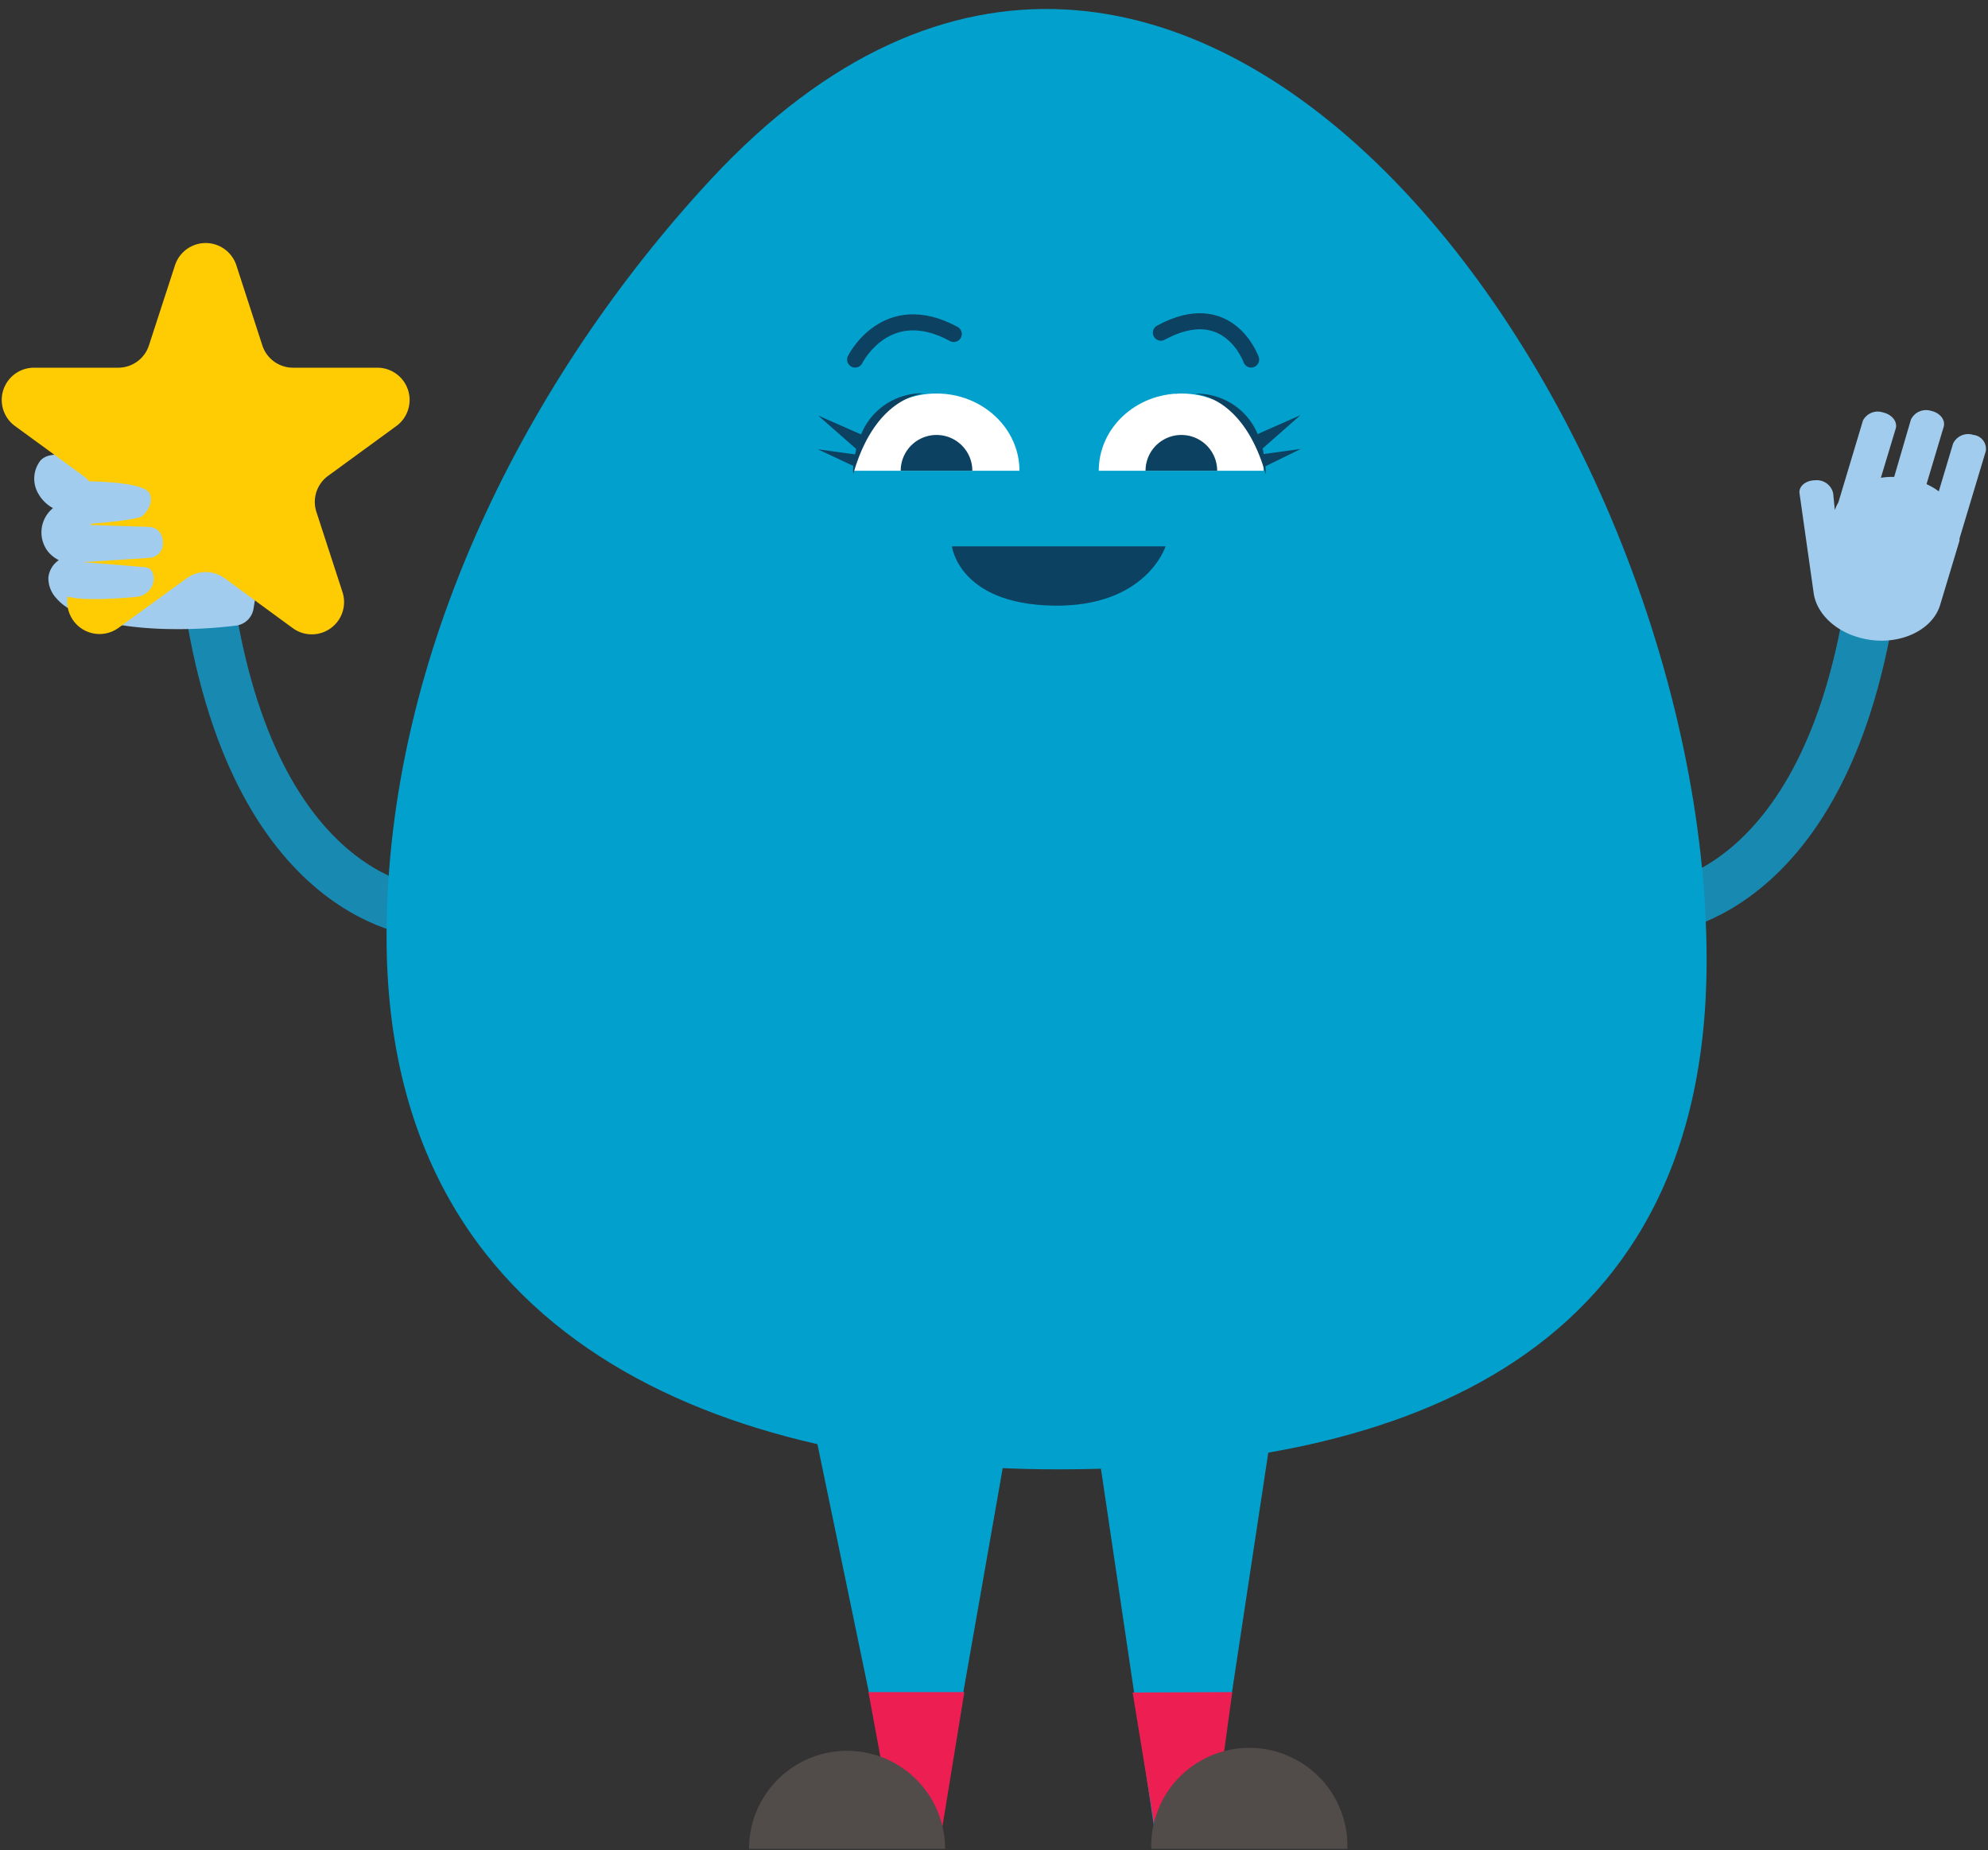 <svg xmlns="http://www.w3.org/2000/svg" viewBox="0 0 246.43 229.4"><rect x="0" y="0" width="246.43" height="229.4" fill="#333333" stroke="none"/><defs><style>.cls-1,.cls-4{fill:none;stroke-linecap:round;stroke-miterlimit:10;}.cls-1{stroke:#188ab2;stroke-width:6.21px;}.cls-2{fill:#a2cced;}.cls-3{fill:#02a1cd;}.cls-4{stroke:#0d4161;stroke-width:1.99px;}.cls-5{fill:#0d4161;}.cls-6{fill:#fff;}.cls-7{fill:#ec1e52;}.cls-8{fill:#514c49;}.cls-9{fill:#ffcc04;}</style></defs><g id="Layer_2" data-name="Layer 2"><path class="cls-1" d="M204.76,112.85s21.83-.58,27.34-39.84"/><path class="cls-2" d="M224.83,73.6c.39,2.52,2.76,4.81,6.12,5.57,4.27,1,8.56-.92,9.54-4.14l2.41-8v-.26l3.26-10.85a1.75,1.75,0,0,0-1.56-2A2.07,2.07,0,0,0,242.1,55l-1.77,5.92a8,8,0,0,0-1.52-.89l2.12-7.09c.26-.86-.44-1.76-1.56-2a2.08,2.08,0,0,0-2.5,1.1l-2.07,7.09a9.15,9.15,0,0,0-1.65.11l1.84-6.1c.25-.85-.46-1.75-1.57-2a2.06,2.06,0,0,0-2.49,1l-3.05,10.16a4.81,4.81,0,0,0-.44.95l-.2-2.07A2.07,2.07,0,0,0,225,59.55h0c-1.15,0-2.07.75-1.93,1.64"/><path class="cls-1" d="M53.05,113.14s-21.81-.58-27.32-39.84"/><path class="cls-3" d="M47.92,116.14c0-35.22,17.5-69.4,40.16-93.86,58.42-62.94,123.47,28,123.47,96.77,0,50.81-40.22,63.13-80.48,63.13S47.92,166.94,47.92,116.14Z"/><polyline class="cls-3" points="150.19 226.49 158.05 174.59 135.36 174.59 143.27 227.99 149.33 224.16"/><polyline class="cls-3" points="110.59 223.74 100.71 176.08 125.34 176.08 116.48 226.49 108.03 223.74"/><path class="cls-4" d="M106,44.58s3.83-7.74,12.23-3.17"/><path class="cls-4" d="M155.09,44.58s-2.8-7.89-11.19-3.33"/><path class="cls-5" d="M144.48,67.74s-2.36,7.58-14,7.35S118,67.74,118,67.74Z"/><path class="cls-6" d="M136.2,58.37c0-5.29,4.57-9.58,10.22-9.58s10.21,4.29,10.21,9.58"/><path class="cls-5" d="M142,58.37a4.44,4.44,0,0,1,8.88,0"/><path class="cls-6" d="M105.82,58.37c0-5.29,4.6-9.58,10.27-9.58s10.28,4.29,10.28,9.58"/><path class="cls-5" d="M111.65,58.37a4.44,4.44,0,1,1,8.88,0h0"/><path class="cls-5" d="M106.74,53.86l-5.32-2.34,4.71,4.14a3.56,3.56,0,0,1-.15.68l-4.61-.64,4.4,2.07a5.64,5.64,0,0,0,0,1c2.47-8.66,7.4-9.81,8.81-10A8.15,8.15,0,0,0,106.74,53.86Z"/><path class="cls-5" d="M114.51,48.82h0Z"/><path class="cls-5" d="M161.25,55.66l-4.61.64a2.84,2.84,0,0,0-.14-.68l4.71-4.15-5.31,2.35a8.15,8.15,0,0,0-7.81-5c1.4.16,6.35,1.31,8.81,10,0-.35,0-.7-.05-1Z"/><path class="cls-5" d="M146,48.82h-.39A1.27,1.27,0,0,1,146,48.82Z"/><polygon class="cls-7" points="107.65 209.8 119.54 209.8 116.76 226.85 110.8 226.85 107.65 209.8"/><polygon class="cls-7" points="140.4 209.85 152.75 209.8 150.42 226.85 143.18 226.85 140.4 209.85"/><path class="cls-8" d="M92.85,229.23a12.15,12.15,0,0,1,24.3,0h0"/><path class="cls-8" d="M142.71,229.23a12.16,12.16,0,0,1,24.31-.71v.71"/><path class="cls-2" d="M32.5,68.88c.43-2.64-2.72-5.33-4.19-7-3-3.43-5.13-6.93-5-11.51a4.87,4.87,0,0,0-.4-2.79c-.86-1.35-3-1.28-4.2-.24-1.5,1.29-2.07,3.7-2.21,5.6,0,.79.13,5.18,1.15,5.46a43.4,43.4,0,0,0-5.85-1.43C8,56.28,6,56,5,57.12a3.67,3.67,0,0,0-.22,4.14A4.59,4.59,0,0,0,6.57,63,3.88,3.88,0,0,0,6,68.45a4.14,4.14,0,0,0,1.29,1A3,3,0,0,0,6,71.56a3.63,3.63,0,0,0,1,2.63C9.93,77.64,18.7,78,21.53,78a58.52,58.52,0,0,0,7.71-.43,2.51,2.51,0,0,0,2.18-2.07Z"/><path class="cls-9" d="M29.3,32.9l3.22,9.93a4,4,0,0,0,3.81,2.76H46.77a4,4,0,0,1,2.35,7.24L40.67,59a4,4,0,0,0-1.45,4.47l3.23,9.93a4,4,0,0,1-6.16,4.48L27.85,71.7a4,4,0,0,0-4.71,0L14.7,77.84a4,4,0,0,1-6.16-4.48l3.23-9.93A4,4,0,0,0,10.32,59L1.87,52.83a4,4,0,0,1,2.35-7.24H14.66a4,4,0,0,0,3.8-2.76l3.23-9.93A4,4,0,0,1,29.3,32.9Z"/><path class="cls-2" d="M20.17,67.7a3.14,3.14,0,0,0-.06-1.06,1.75,1.75,0,0,0-1.63-1.31l-8.66-.28s6.14-.39,7.74-1v0s1.6-1.26,1-2.83-7.94-1.54-7.94-1.54l-1.49-.9c-2.86-1.58-2.68-1.9-2.68-1.9L8.43,67s-2,6.37.1,7c1.91.56,7.22.12,8.38,0h0a2.35,2.35,0,0,0,1.95-1.38A2,2,0,0,0,18.91,71c-.3-.82-1.2-.65-1.56-.73l-7-.57,8.2-.54A1.74,1.74,0,0,0,20.17,67.7Z"/></g></svg>